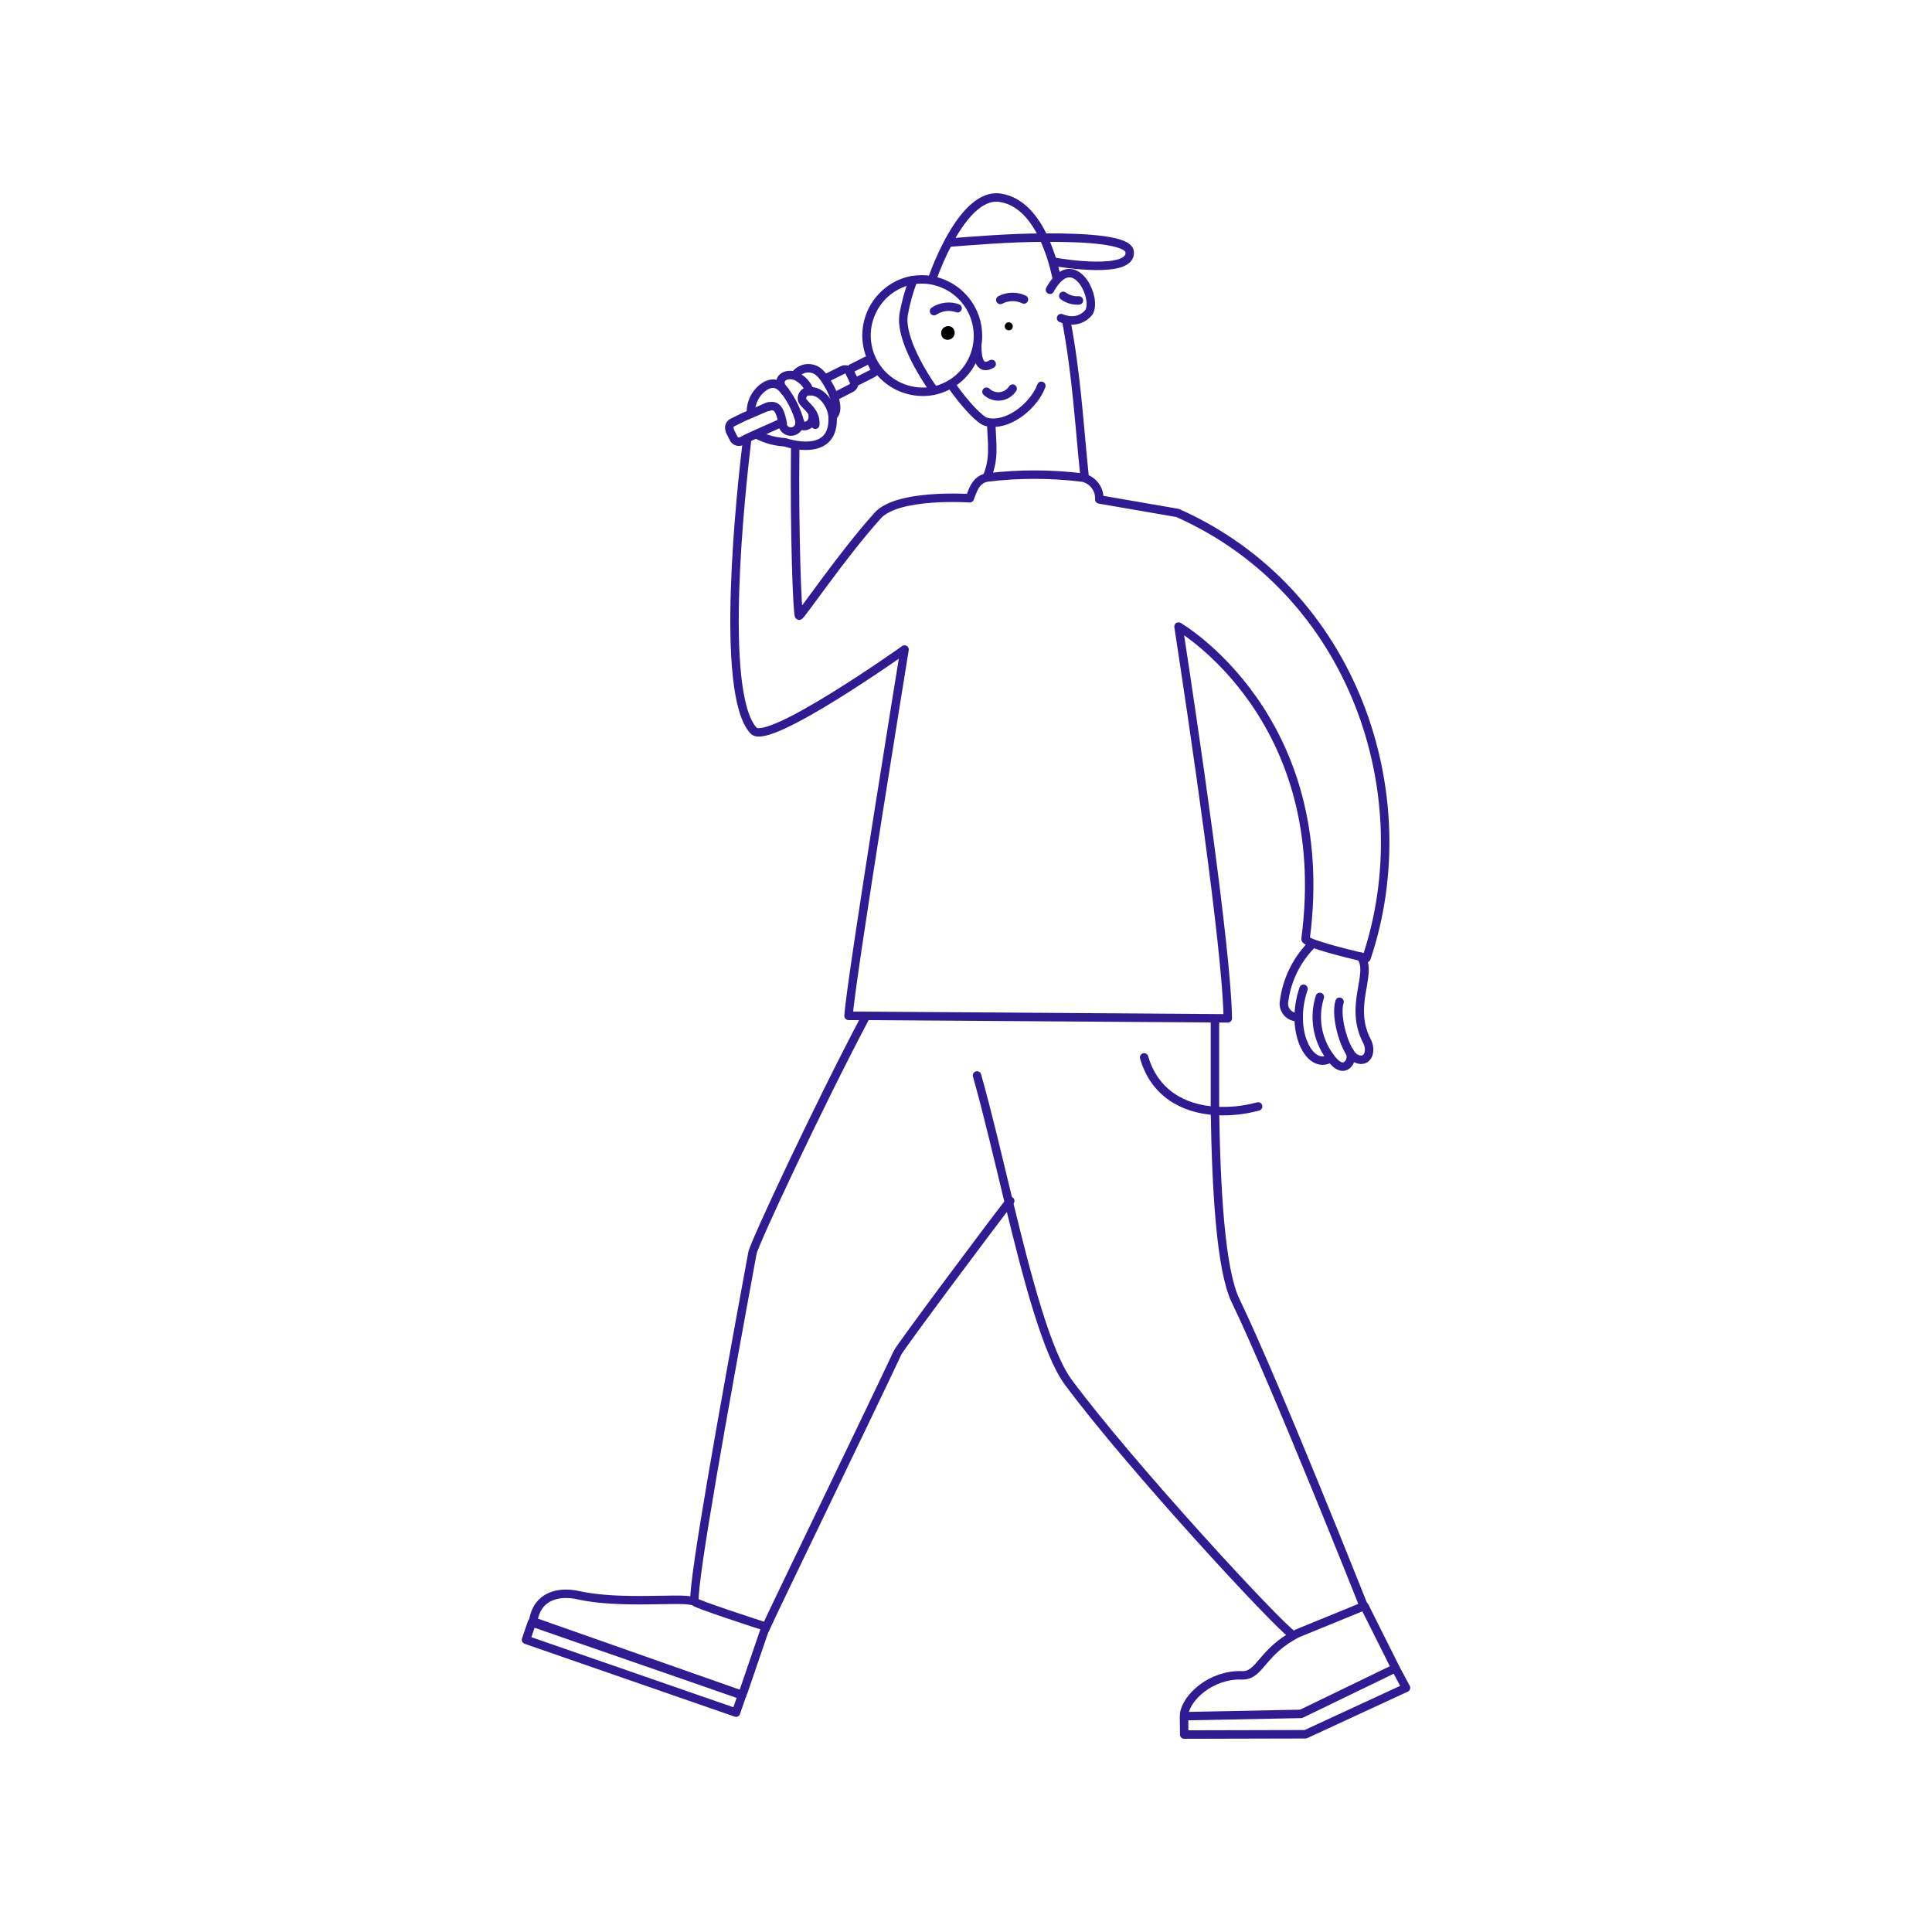 <svg width="320" height="320" viewBox="0 0 320 320" fill="none" xmlns="http://www.w3.org/2000/svg">
<path d="M156.096 54.496C155.92 54.74 155.845 55.043 155.887 55.341C155.928 55.639 156.084 55.91 156.32 56.096C156.567 56.256 156.866 56.317 157.157 56.266C157.447 56.216 157.708 56.057 157.886 55.822C158.064 55.587 158.147 55.293 158.118 55C158.088 54.706 157.949 54.435 157.728 54.24C157.604 54.15 157.463 54.085 157.314 54.049C157.165 54.013 157.011 54.006 156.859 54.03C156.707 54.054 156.562 54.107 156.431 54.187C156.3 54.267 156.186 54.372 156.096 54.496Z" fill="black"/>
<path d="M166.528 53.68C166.431 53.829 166.397 54.01 166.433 54.184C166.469 54.357 166.572 54.51 166.72 54.608C166.87 54.701 167.05 54.733 167.222 54.697C167.395 54.661 167.547 54.561 167.648 54.416C167.695 54.341 167.728 54.258 167.743 54.171C167.758 54.084 167.756 53.995 167.736 53.909C167.717 53.823 167.681 53.741 167.63 53.669C167.579 53.597 167.515 53.535 167.44 53.488C167.368 53.44 167.287 53.407 167.201 53.391C167.116 53.375 167.029 53.376 166.944 53.394C166.859 53.412 166.779 53.446 166.707 53.495C166.636 53.544 166.575 53.607 166.528 53.68Z" fill="black"/>
<path d="M121.904 283.664L87.12 271.6L88.112 268.72L122.896 280.784L121.904 283.664Z" stroke="#311B92" stroke-width="1.4" stroke-linecap="round" stroke-linejoin="round"/>
<path d="M167.328 198.912C167.247 198.992 167.173 199.077 167.104 199.168C164.976 201.84 149.168 222.976 148.656 224.064C144.928 232.064 128.352 266.272 126.912 269.456C125.84 269.12 115.056 265.616 115.024 265.28V265.152C114.832 261.328 119.824 233.648 124.624 207.552C124.912 205.952 135.376 183.552 143.408 168.336" stroke="#311B92" stroke-width="1.4" stroke-miterlimit="10" stroke-linecap="round"/>
<path d="M114.48 265.136C112.384 264.592 102.624 265.728 95.824 264.224C92.624 263.504 88.96 264.224 88.304 268.56L122.928 280.752" stroke="#311B92" stroke-width="1.4" stroke-linecap="round" stroke-linejoin="round"/>
<path d="M126.944 269.072L126.832 269.424L123.04 280.496" stroke="#311B92" stroke-width="1.4" stroke-miterlimit="10"/>
<path d="M214.144 270.832C211.536 269.104 187.168 242.736 176.912 228.896C173.392 224.096 170.144 211.712 167.104 199.168C165.28 191.648 163.52 184.08 161.824 178.128" stroke="#311B92" stroke-width="1.4" stroke-miterlimit="10" stroke-linecap="round"/>
<path d="M201.232 169.424C201.232 173.968 201.232 179.024 201.232 184C201.44 197.12 202.192 210.336 204.64 215.408C211.04 228.656 225.824 265.888 225.824 265.888" stroke="#311B92" stroke-width="1.4" stroke-miterlimit="10" stroke-linecap="round"/>
<path d="M189.504 175.136C191.2 181.008 195.904 183.648 201.296 184C203.683 184.143 206.077 183.895 208.384 183.264" stroke="#311B92" stroke-width="1.4" stroke-miterlimit="10" stroke-linecap="round"/>
<path d="M231.136 276.304L232.88 279.552L216.24 287.248L196.144 287.296L196.112 284.256H196.128L215.504 283.872L231.136 276.304Z" stroke="#311B92" stroke-width="1.4" stroke-linecap="round" stroke-linejoin="round"/>
<path d="M196.128 283.888C196.512 281.136 200.608 277.296 205.728 277.488C208.736 277.584 208.928 273.536 214.944 270.512L225.984 266L231.136 276.288" stroke="#311B92" stroke-width="1.4" stroke-linecap="round" stroke-linejoin="round"/>
<path d="M161.872 57.488C161.872 58.88 162.08 61.568 164.256 60.288" stroke="#311B92" stroke-width="1.4" stroke-miterlimit="10" stroke-linecap="round"/>
<path d="M157.6 63.808C159.856 67.008 162.272 69.552 163.312 69.856C163.588 69.936 163.873 69.985 164.16 70C167.504 70.272 171.376 66.944 172.48 63.904" stroke="#311B92" stroke-width="1.4" stroke-miterlimit="10" stroke-linecap="round"/>
<path d="M151.184 46.56C150.508 48.366 149.999 50.229 149.664 52.128C149.168 55.328 151.728 60.384 154.576 64.48" stroke="#311B92" stroke-width="1.4" stroke-miterlimit="10" stroke-linecap="round"/>
<path d="M175.04 46.128C174.96 45.824 174.752 44.752 174.336 43.328C174.16 42.72 173.952 42.064 173.68 41.36C173.408 40.656 173.184 40.064 172.88 39.392C171.44 36.336 169.168 33.28 165.664 32.752C163.28 32.384 161.072 34.144 159.168 36.72C158.371 37.83 157.654 38.995 157.024 40.208C156.013 42.146 155.137 44.15 154.4 46.208" stroke="#311B92" stroke-width="1.4" stroke-miterlimit="10" stroke-linecap="round"/>
<path d="M179.664 79.184C178.72 69.984 178.32 62.128 176.592 53.024" stroke="#311B92" stroke-width="1.4" stroke-miterlimit="10"/>
<path d="M164.16 70C164.304 73.584 164.752 75.952 163.488 78.944" stroke="#311B92" stroke-width="1.4" stroke-miterlimit="10"/>
<path d="M173.904 48C174.231 47.373 174.64 46.792 175.12 46.272C178.512 42.672 181.696 49.472 180.368 51.712C179.936 52.261 179.353 52.671 178.69 52.893C178.028 53.114 177.315 53.138 176.64 52.96C176.332 52.903 176.032 52.812 175.744 52.688" stroke="#311B92" stroke-width="1.4" stroke-miterlimit="10" stroke-linecap="round"/>
<path d="M174.192 43.296H174.304C175.904 43.632 187.568 45.456 187.104 41.696C186.896 39.808 180.304 39.312 173.056 39.36H172.8C167.28 39.36 160.592 39.92 156.928 40.208" stroke="#311B92" stroke-width="1.4" stroke-miterlimit="10"/>
<path d="M154.704 51.536C155.272 51.157 155.921 50.917 156.599 50.834C157.277 50.75 157.965 50.826 158.608 51.056" stroke="#311B92" stroke-width="1.4" stroke-miterlimit="10" stroke-linecap="round"/>
<path d="M176.112 49.008C176.859 49.559 177.778 49.825 178.704 49.76" stroke="#311B92" stroke-width="1.4" stroke-miterlimit="10" stroke-linecap="round"/>
<path d="M151.168 46.4H151.072C149.869 46.634 148.724 47.103 147.702 47.78C146.681 48.457 145.802 49.328 145.117 50.344C144.433 51.361 143.954 52.502 143.711 53.703C143.467 54.904 143.462 56.141 143.696 57.344C143.93 58.547 144.399 59.692 145.076 60.714C145.753 61.735 146.624 62.614 147.64 63.299C148.657 63.983 149.798 64.462 150.999 64.705C152.2 64.949 153.437 64.954 154.64 64.72C156.017 64.425 157.309 63.821 158.417 62.954C159.526 62.086 160.423 60.978 161.04 59.712C162.123 57.488 162.279 54.925 161.476 52.586C160.672 50.246 158.973 48.321 156.752 47.232C156.091 46.904 155.392 46.657 154.672 46.496L154.288 46.416C153.257 46.232 152.201 46.227 151.168 46.4Z" stroke="#311B92" stroke-width="1.4" stroke-linecap="round" stroke-linejoin="round"/>
<path d="M165.68 49.68C166.283 49.365 166.95 49.193 167.631 49.179C168.311 49.165 168.985 49.309 169.6 49.6" stroke="#311B92" stroke-width="1.4" stroke-miterlimit="10" stroke-linecap="round"/>
<path d="M167.728 64.368C167.502 64.719 167.201 65.015 166.847 65.236C166.493 65.456 166.095 65.596 165.681 65.645C165.266 65.694 164.846 65.651 164.451 65.518C164.055 65.386 163.694 65.168 163.392 64.88" stroke="#311B92" stroke-width="1.4" stroke-miterlimit="10" stroke-linecap="round"/>
<path d="M137.984 68.896C139.296 67.76 137.84 64.496 136.56 62.688C136.346 62.37 136.099 62.075 135.824 61.808C135.555 61.532 135.229 61.317 134.87 61.178C134.511 61.038 134.126 60.977 133.741 60.998C133.356 61.019 132.98 61.122 132.639 61.301C132.297 61.479 131.997 61.728 131.76 62.032" stroke="#311B92" stroke-width="1.4" stroke-linecap="round" stroke-linejoin="round"/>
<path d="M132.496 69.92C132.504 69.984 132.504 70.048 132.496 70.112C132.608 71.04 134.896 70.592 134.592 68.752" stroke="#311B92" stroke-width="1.4" stroke-linecap="round" stroke-linejoin="round"/>
<path d="M130 64.768C131.154 66.31 132.002 68.059 132.496 69.92" stroke="#311B92" stroke-width="1.4" stroke-linecap="round" stroke-linejoin="round"/>
<path d="M134.128 64.8C133.75 63.769 133.003 62.914 132.032 62.4C131.942 62.344 131.845 62.301 131.744 62.272C130.144 61.696 128.544 62.752 129.6 64.272L130 64.816" stroke="#311B92" stroke-width="1.4" stroke-linecap="round" stroke-linejoin="round"/>
<path d="M127.2 67.392C129.024 66.704 129.36 68.816 129.648 70.16C129.654 70.277 129.654 70.395 129.648 70.512C129.759 70.844 129.988 71.125 130.292 71.299C130.597 71.472 130.954 71.528 131.297 71.455C131.64 71.382 131.943 71.184 132.15 70.901C132.356 70.618 132.451 70.269 132.416 69.92" stroke="#311B92" stroke-width="1.4" stroke-linecap="round" stroke-linejoin="round"/>
<path d="M130 64.768C129.072 63.6 128.176 63.248 126.976 63.808C126.151 64.263 125.47 64.941 125.012 65.764C124.553 66.587 124.336 67.523 124.384 68.464" stroke="#311B92" stroke-width="1.4" stroke-linecap="round" stroke-linejoin="round"/>
<path d="M138.608 65.504L140.976 64.288C141.198 64.175 141.367 63.979 141.448 63.743C141.529 63.508 141.514 63.249 141.408 63.024V62.896L140.816 61.712C140.76 61.6 140.682 61.5 140.587 61.418C140.493 61.337 140.382 61.275 140.263 61.236C140.144 61.197 140.018 61.182 139.894 61.193C139.769 61.203 139.647 61.238 139.536 61.296L136.896 62.608" stroke="#311B92" stroke-width="1.4" stroke-linecap="round" stroke-linejoin="round"/>
<path d="M127.344 67.328H127.2L124.432 68.528L123.12 69.088L121.312 69.984C121.09 70.097 120.921 70.293 120.84 70.528C120.759 70.764 120.774 71.022 120.88 71.248V71.36L121.52 72.64C121.636 72.863 121.835 73.033 122.073 73.113C122.312 73.194 122.572 73.179 122.8 73.072L123.632 72.64L124.192 72.368L125.328 71.856L129.232 70.112" stroke="#311B92" stroke-width="1.4" stroke-linecap="round" stroke-linejoin="round"/>
<path d="M140.8 61.712V61.856L141.28 62.8C141.275 62.832 141.275 62.864 141.28 62.896C141.37 63.017 141.499 63.102 141.645 63.138C141.791 63.173 141.945 63.155 142.08 63.088L144.544 61.84C144.692 61.759 144.802 61.623 144.853 61.462C144.904 61.302 144.89 61.127 144.816 60.976L144.352 60.048C144.315 59.972 144.262 59.904 144.199 59.849C144.135 59.793 144.061 59.75 143.98 59.724C143.9 59.697 143.815 59.686 143.73 59.692C143.646 59.699 143.564 59.722 143.488 59.76L141.024 61.008C140.917 61.086 140.837 61.197 140.797 61.323C140.756 61.45 140.758 61.586 140.8 61.712Z" stroke="#311B92" stroke-width="1.4" stroke-linecap="round" stroke-linejoin="round"/>
<path d="M125.408 72C126.822 72.736 128.377 73.161 129.968 73.248C130.554 73.435 131.153 73.579 131.76 73.68C134.16 74.096 138.16 74.016 137.904 69.024C137.896 68.982 137.896 68.938 137.904 68.896C137.821 68.2 137.599 67.527 137.253 66.917C136.907 66.307 136.443 65.772 135.888 65.344C135.38 64.979 134.77 64.783 134.144 64.784H133.856C133.556 64.831 133.285 64.989 133.096 65.225C132.906 65.462 132.812 65.761 132.832 66.064C132.832 66.752 134.096 67.376 134.72 68.656C134.98 69.181 135.091 69.768 135.04 70.352" stroke="#311B92" stroke-width="1.4" stroke-linecap="round" stroke-linejoin="round"/>
<path d="M131.712 73.984C131.536 88.16 132.064 101.904 132.352 101.984C132.64 102.064 139.424 92 145.376 85.392C148.688 81.696 160.624 82.528 160.624 82.528C161.152 81.2 161.44 80.016 162.736 79.328C162.981 79.216 163.239 79.135 163.504 79.088C168.701 78.454 173.955 78.454 179.152 79.088C179.326 79.108 179.497 79.146 179.664 79.2C180.398 79.439 181.033 79.913 181.47 80.55C181.907 81.186 182.121 81.949 182.08 82.72L195.04 84.96C224.224 97.92 235.472 131.616 226.32 158.704L225.424 158.48C222.944 157.888 216.16 156.208 216.24 155.52C221.072 118.752 195.2 103.776 195.2 103.776C197.616 119.552 203.2 157.056 203.36 168.672L143.328 168.256H140.544C140.944 162.144 149.824 107.584 149.824 107.584C149.824 107.584 127.296 123.584 124.832 121.024C119.056 114.912 122.736 81.168 123.744 72.816" stroke="#311B92" stroke-width="1.4" stroke-linecap="round" stroke-linejoin="round"/>
<path d="M215.904 163.776C213.488 170.864 216.992 177.392 220.384 175.264" stroke="#311B92" stroke-width="1.4" stroke-linecap="round" stroke-linejoin="round"/>
<path d="M218.608 165.12C218.089 166.769 217.964 168.516 218.242 170.222C218.52 171.928 219.193 173.545 220.208 174.944L220.432 175.264C221.008 176 222.032 177.168 223.072 176.448C223.406 176.178 223.633 175.798 223.712 175.375C223.791 174.953 223.717 174.517 223.504 174.144" stroke="#311B92" stroke-width="1.4" stroke-linecap="round" stroke-linejoin="round"/>
<path d="M221.872 165.92C221.056 168.48 222.88 174.448 224.48 175.248C226.368 176.304 227.344 174.24 226.416 172.464C223.312 166.496 227.456 161.376 225.424 158.464" stroke="#311B92" stroke-width="1.4" stroke-linecap="round" stroke-linejoin="round"/>
<path d="M215.04 168.464C214.697 168.491 214.353 168.437 214.034 168.308C213.716 168.179 213.431 167.978 213.203 167.721C212.975 167.464 212.81 167.157 212.721 166.825C212.631 166.493 212.62 166.145 212.688 165.808C213.141 162.369 214.676 159.164 217.072 156.656" stroke="#311B92" stroke-width="1.4" stroke-linecap="round" stroke-linejoin="round"/>
</svg>
